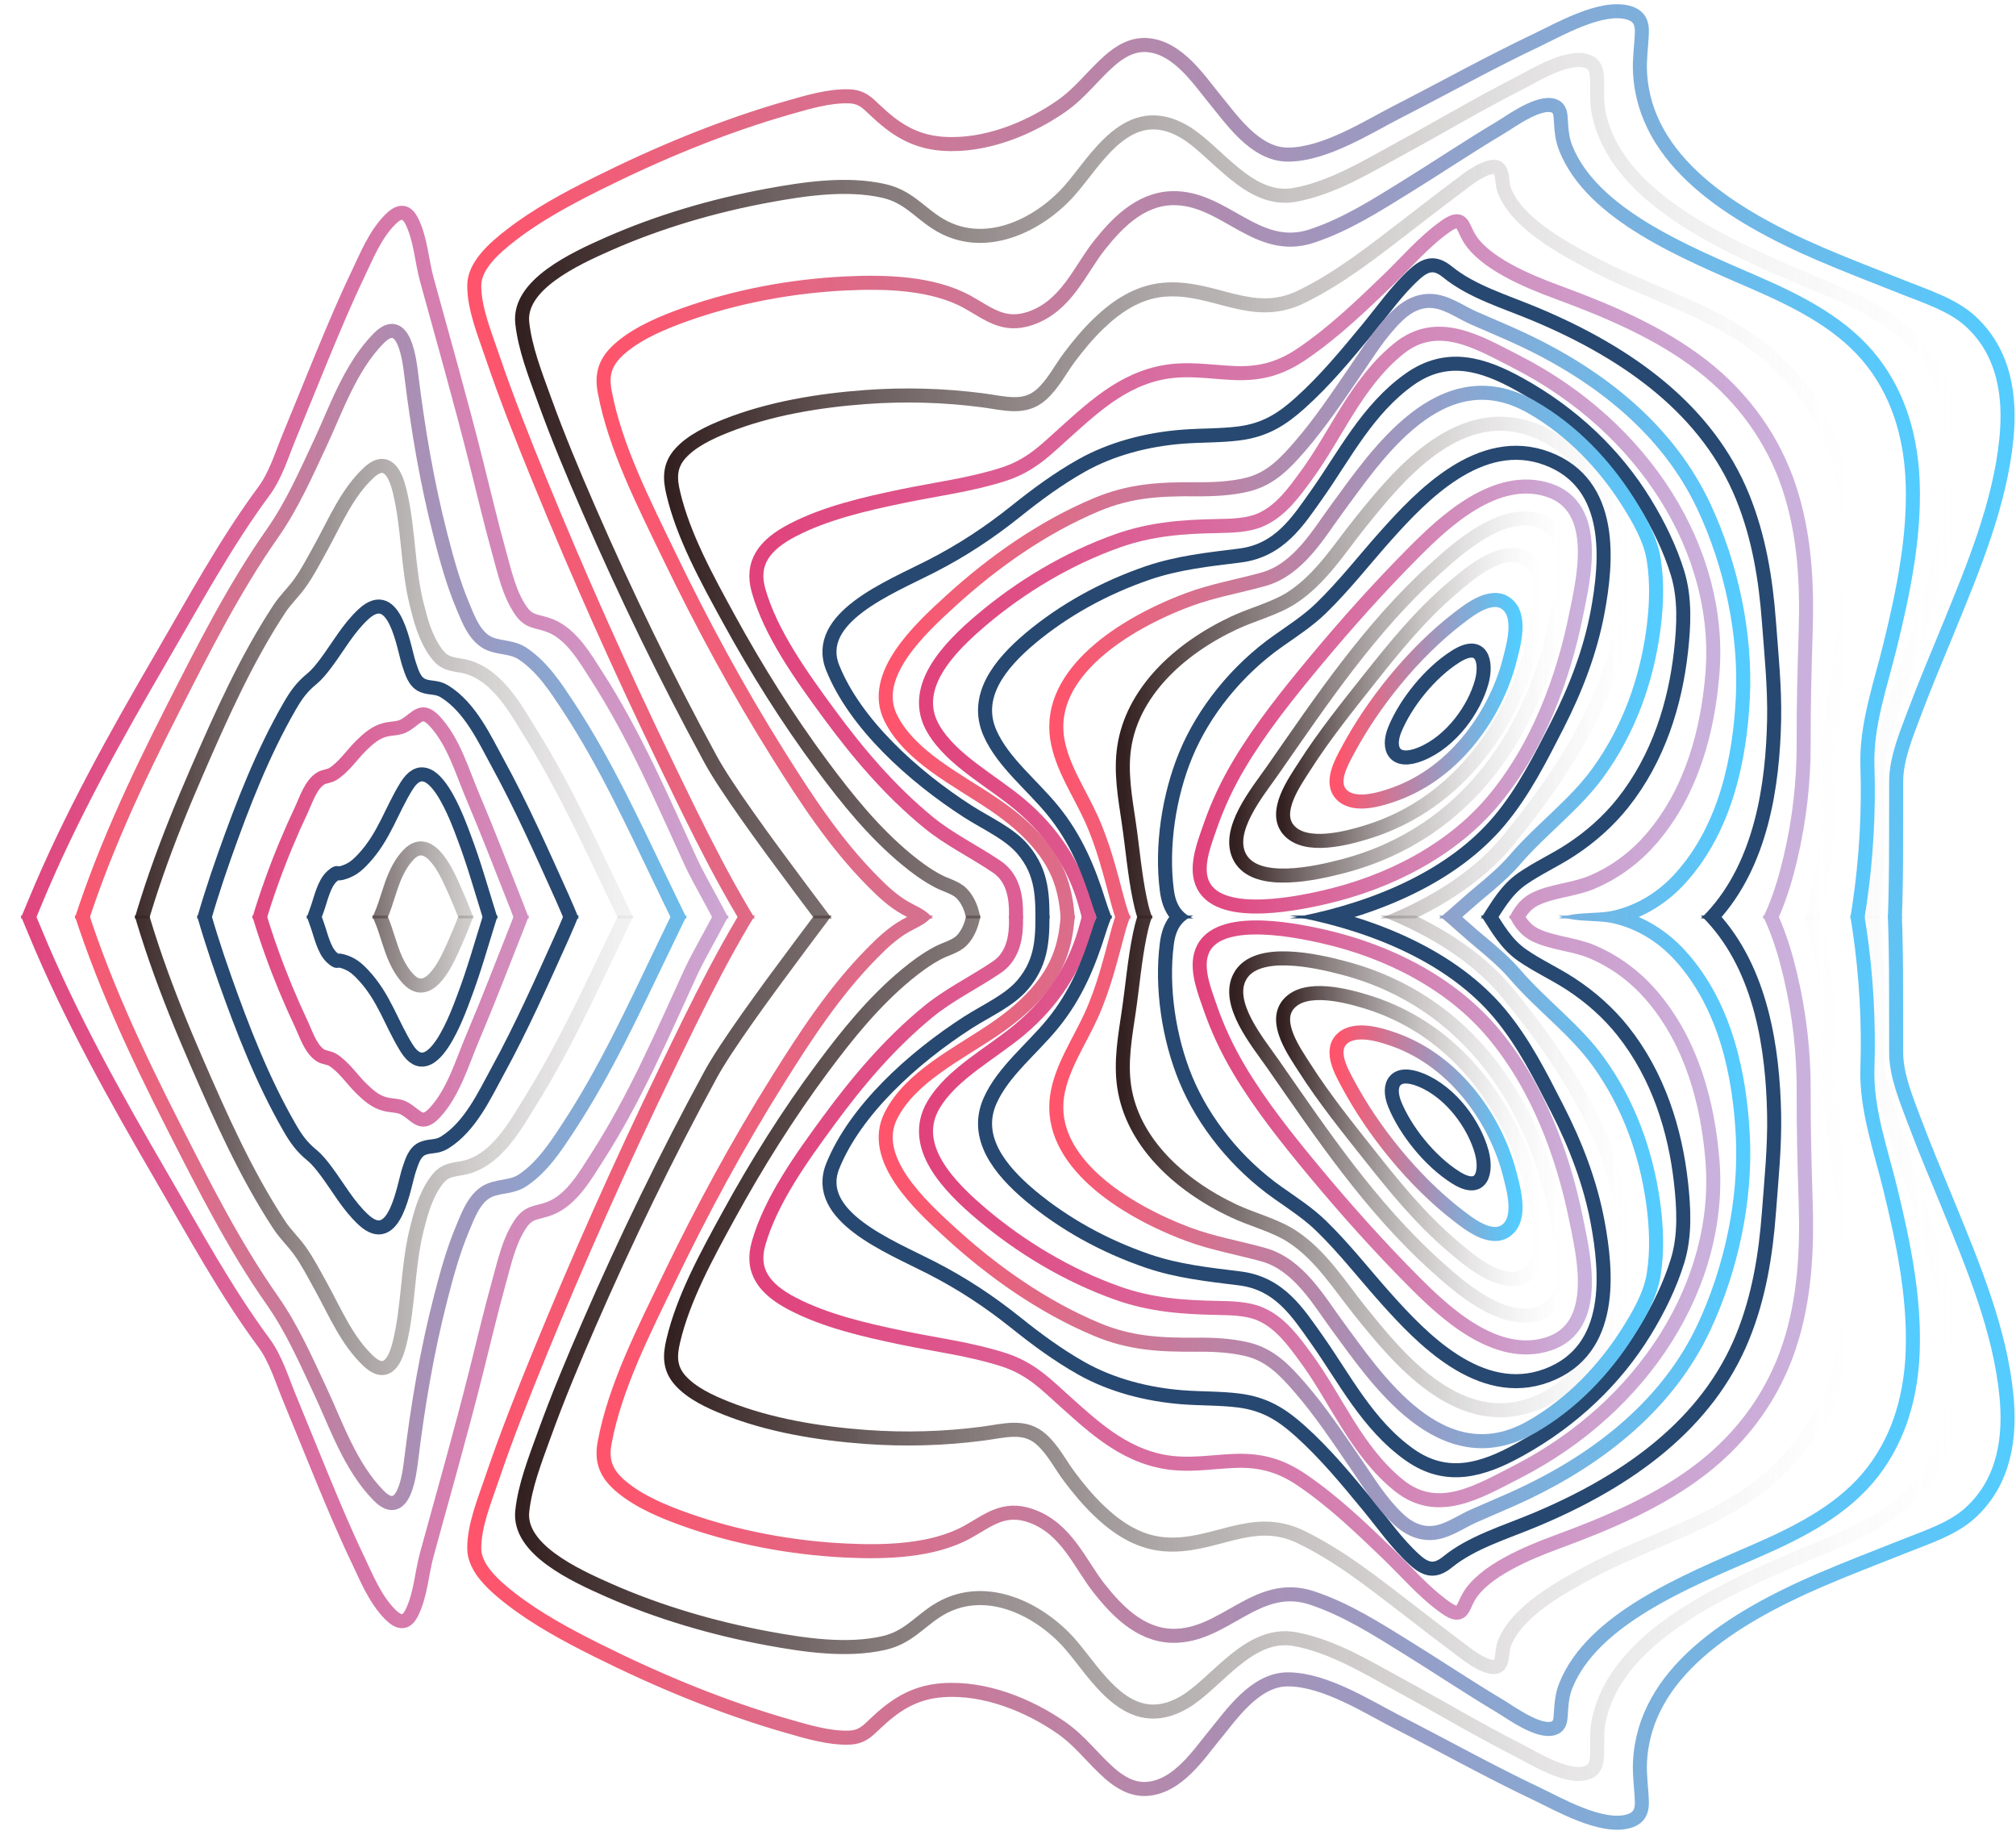 <svg width="718" height="652" viewBox="0 0 718 652" fill="none" xmlns="http://www.w3.org/2000/svg">
<g opacity="0.9">
<g clip-path="url(#clip0)">
<path fill-rule="evenodd" clip-rule="evenodd" d="M456.608 248.719C466.036 248.683 476.637 234.305 482.102 228.163C492.913 216.019 502.895 203.389 513.037 190.875C523.18 178.362 533.294 165.815 544.429 153.883C551.657 146.135 559.797 137.032 570.118 131.777C592.113 120.584 588.846 155.876 589.328 165.018C590.557 188.274 589.996 214.949 601.449 236.748C608.287 249.762 619.754 254.951 636.467 252.156C641.902 251.255 648.157 248.588 653.452 250.847C659.107 253.259 662.371 258.809 664.559 263.415C672.532 280.214 673.456 299.529 674.457 317.303C675.556 336.47 675.235 355.816 675.32 374.847C675.356 382.917 678.894 391.345 681.77 399.029C685.539 409.104 689.773 419.058 693.867 429.049C702.851 451.028 712.314 473.677 714.596 496.931C716.026 511.494 714.093 527.41 701.658 538.723C695.415 544.403 686.133 547.376 677.888 550.66C667.927 554.635 657.87 558.452 648.066 562.684C616.491 576.317 585.635 595.78 584.085 627.372C583.851 632.151 584.613 636.845 584.755 641.602C584.843 644.631 583.95 647.327 580.082 648.453C570.379 651.284 555.063 642.385 547.365 638.737C530.515 630.748 514.42 621.739 497.908 613.3C486.988 607.717 472.065 598.053 458.797 597.951C446.975 597.861 438.43 610.744 432.607 617.757C427.155 624.329 419.526 636.237 408.435 636.957C403.057 637.307 398.601 634.401 395.142 631.367C389.094 626.05 384.827 619.924 377.926 615.14C366.605 607.296 351.027 600.742 335.771 601.807C325.2 602.546 318.277 607.487 311.66 613.773C308.878 616.415 306.909 618.559 302.392 618.699C295.219 618.924 287.628 616.622 280.978 614.726C257.177 607.942 234.163 598.307 212.674 587.589C201.936 582.233 191.23 576.447 182.069 569.346C176.054 564.695 168.895 558.423 168.903 551.328C168.903 543.115 172.521 534.423 175.226 526.439C180.282 511.527 186.127 496.796 192.123 482.122C205.996 448.189 220.993 414.575 237.113 381.28C248.487 357.827 259.877 333.877 274.998 311.828C277.968 307.528 281.43 303.469 285.338 299.707C289.443 295.687 291.279 290.698 292.649 285.639C301.147 254.244 294.623 219.848 290.532 188.321C289.495 180.319 288.453 172.317 287.727 164.293C287.103 157.394 285.313 149.135 288.002 142.43C293.295 129.219 312.801 140.768 320.749 145.651C348.734 162.842 372.411 185.022 396.583 205.58C408.094 215.355 419.575 225.204 431.738 234.447C438.061 239.26 448.344 248.75 456.608 248.719Z" stroke="url(#paint0_linear)" stroke-width="5"/>
<path fill-rule="evenodd" clip-rule="evenodd" d="M458.197 254.643C468.173 249.374 475.546 240.129 482.485 232.455C492.474 221.412 501.908 210.021 511.615 198.802C520.793 188.194 530.076 177.563 540.5 167.738C546.856 161.748 554.457 154.232 563.858 151.394C584.235 145.239 581.144 178.351 581.677 186.526C582.996 206.848 583.298 229.888 594.027 248.689C600.727 260.429 611.837 265.252 627.262 262.748C632.599 261.882 637.155 260.323 642.464 262.297C648.609 264.58 652.44 269.831 655.144 274.645C663.616 289.725 665.416 307.55 666.914 323.897C668.461 340.784 669.552 358.379 668.42 374.723C667.969 381.259 670.528 388.782 672.49 395.251C675.513 405.203 679 415.054 682.243 424.957C688.838 445.083 695.192 465.732 695.914 486.67C696.437 501.786 693.606 517.546 682.666 530.122C671.572 542.867 654.375 548.522 638.026 555.589C609.762 567.796 575.397 584.282 569.426 612.522C568.519 616.804 569.011 620.919 568.788 625.197C568.676 627.396 568.318 629.9 565.672 631.016C558.802 633.912 546.24 625.976 540.978 623.306C526.435 615.927 512.604 607.631 498.341 599.898C487.017 593.757 474.433 585.972 461.009 583.597C444.718 580.714 433.127 599.549 421.656 606.173C401.766 617.656 390.433 595.9 380.949 585.174C370.061 572.858 350.198 562.691 333.352 573.732C326.911 577.956 323.072 583.153 314.665 585.039C301.518 587.989 286.495 585.758 273.499 583.365C253.963 579.759 234.638 574.052 216.982 566.295C204.341 560.737 184.519 551.517 186.006 538.015C186.998 528.925 190.623 519.685 193.827 510.834C198.622 497.582 204.088 484.497 209.766 471.482C222.836 441.437 237.246 411.723 253.097 382.593C263.917 362.718 308.13 307.275 309.708 303.104C314.407 290.665 313.58 276.523 312.852 263.699C311.884 246.64 309.378 229.667 307.056 212.708C305.957 204.635 304.613 196.521 304.071 188.405C303.687 182.629 303.357 175.043 307.454 169.983C315.449 160.107 333.74 171.11 341.478 175.66C365.203 189.6 385.747 207.233 406.753 223.767C417.067 231.88 427.364 240.118 438.505 247.483C443.003 250.454 452.036 257.9 458.197 254.643Z" stroke="url(#paint1_linear)" stroke-width="5"/>
<path fill-rule="evenodd" clip-rule="evenodd" d="M463.314 261.933C483.276 247.543 498.122 227.681 514.794 210.539C523.164 201.936 531.763 193.278 541.733 185.857C546.917 181.997 553.473 177.177 560.7 176.434C580.032 174.446 577.418 204.29 578.152 213.223C579.576 230.493 580.656 250.003 590.522 265.671C596.553 275.244 606.452 279.958 619.462 278.169C625.235 277.376 630.138 276.141 635.807 278.169C641.549 280.224 645.601 284.506 648.638 288.841C657.374 301.3 660.167 316.784 662.248 330.811C664.671 347.267 665.618 363.846 665.079 380.416C664.615 394.928 669.84 409.37 673.284 423.54C677.845 442.311 681.828 461.422 681.226 480.63C680.747 495.8 676.99 511.09 667.003 524.058C656.833 537.236 641.609 545.159 625.182 552.302C600.349 563.101 567.072 576.558 557.64 600.249C556.266 603.694 556.115 606.905 555.876 610.459C555.76 612.185 555.724 614.414 553.528 615.27C548.239 617.33 537.986 609.715 534.413 607.59C523.005 600.807 512.111 593.455 500.855 586.503C490.346 580.013 479.394 572.944 467.079 568.912C447.466 562.497 435.998 583.008 417.309 582.433C405.706 582.075 397.385 572.969 391.629 565.758C384.551 556.879 379.897 544.096 366.98 539.652C357.359 536.342 351.76 541.536 344.459 545.535C332.089 552.314 315.321 552.776 301.002 552.07C281.653 551.119 262.018 547.404 244.233 541.078C236.171 538.212 227.784 534.701 221.522 529.532C215.653 524.689 214.15 520.106 215.351 513.634C219.034 493.822 229.301 473.818 238.471 454.819C249.995 430.949 262.716 407.407 277.03 384.569C286.791 368.995 297.118 353.071 310.604 339.401C314.12 335.839 317.941 332.19 322.578 329.585C326.064 327.616 328.942 326.78 330.932 323.461C336.828 313.622 335.286 299.937 334.673 289.396C333.697 272.54 331.099 255.765 328.76 239.013C327.386 229.238 323.062 210.823 333.433 203.017C342.389 196.28 357.659 204.41 365.548 208.563C385.499 219.068 403.009 232.582 421.039 245.12C429.302 250.866 437.628 256.838 446.815 261.584C449.157 262.796 452.26 264.739 455.106 265.072C458.366 265.446 460.853 263.7 463.314 261.933Z" stroke="url(#paint2_linear)" stroke-width="5"/>
<path fill-rule="evenodd" clip-rule="evenodd" d="M458.666 263.17C476.317 249.873 490.817 233.853 507.334 219.578C514.739 213.177 522.508 206.713 531.542 201.836C536.4 199.213 542.516 196.427 548.554 197.151C565.885 199.226 564.32 223.772 565.335 233.689C566.826 248.424 568.328 265.352 577.673 278.381C583.794 286.916 592.834 290.116 604.492 288.523C616.998 286.812 626.076 290.637 633.053 299.341C641.793 310.254 645.355 324.029 647.886 336.699C650.921 351.965 652.266 367.424 651.905 382.888C651.553 397.927 654.629 412.498 656.629 427.438C659.278 447.246 660.585 467.69 655.154 487.275C650.425 504.327 640.005 519.729 623.889 531.275C607.07 543.335 585.879 549.305 567.272 559.098C555.665 565.206 540.312 573.723 535.801 585.136C534.296 588.942 536.326 595.879 528.923 592.839C524.69 591.101 520.976 587.849 517.515 585.28C511.922 581.129 506.484 576.84 500.968 572.618C489.21 563.621 477.202 553.986 463.28 547.243C445.751 538.747 432.26 551.377 414.486 549.837C404.921 549.01 397.287 543.561 391.29 537.796C387.405 534.066 384.041 529.984 380.902 525.817C377.623 521.465 375.125 516.315 370.886 512.52C364.853 507.111 357.711 509.459 349.913 510.473C336.207 512.258 322.284 512.65 308.461 511.641C291.518 510.406 274.09 507.509 258.693 501.409C252.699 499.035 246.344 496.029 242.325 491.564C238.306 487.099 238.581 482.481 239.791 477.365C243.368 462.191 251.689 447.048 259.576 432.653C269.45 414.636 280.484 396.974 293.036 380.107C301.702 368.464 311.063 356.782 322.813 347.042C326.232 344.209 329.894 341.513 333.982 339.334C336.785 337.837 340.402 337.035 342.51 334.867C349.087 328.083 347.123 314.464 346.741 306.508C345.979 290.63 342.356 275.002 341.475 259.145C340.994 250.491 339.783 236.936 348.776 230.581C357.23 224.604 370.545 230.017 378.69 233.59C394.706 240.61 408.976 250.042 423.864 258.496C429.99 261.971 436.4 265.78 443.396 268.032C449.63 270.033 454.141 266.578 458.666 263.17Z" stroke="url(#paint3_linear)" stroke-width="5"/>
<path fill-rule="evenodd" clip-rule="evenodd" d="M458.378 266.441C473.909 255.857 487.697 243.097 503.481 232.436C512.725 226.196 528.265 215.45 541.297 220.276C555.617 225.57 556.007 244.025 557.161 254.692C558.534 267.389 560.41 282.299 569.352 293.165C572.179 296.601 575.92 299.529 580.848 300.769C586.123 302.098 590.738 300.646 596.017 300.456C607.093 300.06 615.985 305.478 622.092 312.648C630.726 322.782 634.808 335.454 637.654 347.423C640.864 360.983 642.446 374.769 642.379 388.582C642.324 401.783 642.681 414.844 643.093 428.058C643.642 445.34 642.755 462.865 637.154 479.628C631.632 496.142 621.284 511.155 606.063 522.949C591.21 534.454 573.055 542.216 554.562 549.015C544.066 552.872 528.38 559.39 523.078 568.591C520.719 572.683 520.881 576.698 514.744 572.347C507.017 566.868 500.817 559.484 494.207 553.138C484.67 543.984 474.945 534.6 463.605 526.917C456.364 522.01 449.337 519.823 439.962 520.161C432.819 520.422 425.751 521.606 418.582 521.007C401.753 519.605 390.213 508.743 379.467 499.141C372.555 492.964 367.284 487.323 357.452 484.143C345.832 480.382 333.19 478.804 321.126 476.291C307.877 473.53 294.095 470.341 282.426 464.315C272.036 458.951 267.377 452.427 270.177 442.662C274.539 427.432 285.285 412.421 295.227 398.9C305.341 385.139 316.714 371.613 330.617 360.21C338.124 354.053 346.939 349.851 355.005 344.383C365.13 337.505 361.295 321.947 360.438 312.7C359.015 297.351 348.368 249.054 382.854 253.51C397.248 255.37 410.533 262.696 423.235 268.053C428.507 270.274 434.833 273.487 440.874 273.989C447.453 274.537 453.702 269.623 458.378 266.441Z" stroke="url(#paint4_linear)" stroke-width="5"/>
<path fill-rule="evenodd" clip-rule="evenodd" d="M457.059 272.029C471.134 263.941 484.431 254.261 499.632 247.321C509.477 242.819 522.632 238.398 533.048 244.205C544.803 250.761 547.544 265.215 549.041 275.835C550.583 286.778 551.881 299.841 560.794 308.785C563.633 311.63 567.462 313.976 572.046 314.413C576.444 314.833 580.841 313.645 585.318 314.039C595.372 314.921 603.656 319.916 609.664 326.357C627.438 345.408 631.391 373.763 631.855 396.749C632.086 408.254 630.874 420.095 630.005 431.674C628.879 446.7 626.46 461.749 620.63 476.079C608.24 506.548 580.761 526.97 546.568 541.233C535.805 545.721 524.16 549.157 515.51 556.191C511.044 559.818 507.837 559.025 503.763 555.318C497.398 549.521 492.533 542.451 487.22 536.017C479.665 526.866 471.997 517.52 462.946 509.427C456.707 503.849 450.696 499.889 441.341 498.687C434.67 497.829 427.873 498.03 421.161 497.514C408.411 496.533 395.757 493.172 385.181 487.222C376.799 482.495 369.18 476.867 361.916 471.05C352.458 463.489 342.85 457.094 331.625 451.351C316.767 443.738 289.359 433.041 296.612 415.108C304.616 395.33 324.952 376.793 344.655 364.103C351.271 359.842 359.384 356.344 364.263 350.597C371.555 341.993 371.299 333.263 371.269 323.03C371.227 307.709 367.168 274.37 395.18 274.01C406.278 273.868 416.772 277.803 427.447 279.687C439.403 281.812 447.467 277.553 457.059 272.029Z" stroke="#0F3460" stroke-width="5"/>
<path fill-rule="evenodd" clip-rule="evenodd" d="M455.804 278.053C474.148 270.053 504.291 252.113 524.69 265.758C535.47 272.965 539.521 285.713 541.935 296.408C543.888 305.014 544.621 315.392 552.899 321.895C558.986 326.674 567.843 324.553 575.462 326.384C584.907 328.657 592.636 333.873 598.445 340.283C614.68 358.196 619.662 383.102 620.722 404.65C621.821 427.03 616.682 451.688 606.797 472.748C594.468 499.005 571.123 518.677 541.559 532.435C536.102 534.973 530.501 537.279 524.978 539.716C521.273 541.354 517.689 543.782 513.791 545.072C507.293 547.221 501.981 544.69 497.746 540.631C491.649 534.793 487.309 527.621 482.734 520.966C476.472 511.864 470.322 502.56 462.975 494.093C458.031 488.404 452.706 482.448 444.128 480.412C438.278 479.023 432.082 478.734 426.023 478.784C413.032 478.892 402.527 478.333 390.629 473.365C371.095 465.189 353.531 452.616 338.917 439.334C327.448 428.91 309.631 412.416 317.299 397.229C324.165 383.602 340.601 375.631 353.888 366.653C360.348 362.288 366.248 357.385 370.843 351.624C376.635 344.36 379.066 337.522 380.013 328.916C381.609 314.431 382.024 292.59 403.227 288.112C411.052 286.459 419.157 287.403 427.083 286.536C437.564 285.403 446.551 282.089 455.804 278.053Z" stroke="url(#paint5_linear)" stroke-width="5"/>
<path fill-rule="evenodd" clip-rule="evenodd" d="M455.125 286.372C475.197 280.675 500.493 273.191 518.332 286.951C526.974 293.616 531.805 302.99 535.415 312.064C538.003 318.562 538.764 328.88 546.719 332.864C552.573 335.79 560.648 336.195 566.92 338.842C575.543 342.48 582.645 347.99 588.205 354.454C602.692 371.295 608.29 393.23 609.893 413.234C613.372 456.698 585.67 500.923 540.092 524.181C526.507 531.116 512.047 540.068 498.167 528.861C483.025 516.625 475.931 498.193 465.172 483.589C461.064 478.009 456.126 470.899 448.688 467.786C444.217 465.913 438.608 465.785 433.686 465.699C421.151 465.474 409.878 464.621 398.181 460.491C380.105 454.112 363.429 443.94 349.769 432.413C337.858 422.361 323.859 408.025 332.446 393.426C339.045 382.232 353.052 375.133 363.377 366.436C374.875 356.757 382.624 344.787 386.41 331.642C390.083 318.855 392.561 304.829 408.167 298.09C413.521 295.779 420.452 293.363 426.378 292.497C436.147 291.098 445.762 289.05 455.125 286.372Z" stroke="url(#paint6_linear)" stroke-width="5"/>
<path fill-rule="evenodd" clip-rule="evenodd" d="M454.983 295.648C475.252 293.012 496.386 292.719 512.361 304.965C519.813 310.68 525.108 317.904 529.905 325.209C533.434 330.584 536.412 336.134 542.198 340.148C547.556 343.867 553.777 346.695 559.275 350.285C566.561 355.022 572.868 360.689 577.955 367.069C590.68 383.063 596.631 402.519 598.696 421.132C599.699 430.143 600.222 439.917 597.486 448.867C594.847 457.51 590.674 466.057 585.808 474.004C575.475 490.899 560.342 505.541 541.209 516.155C528.085 523.433 515.324 527.369 502.011 517.944C487.004 507.318 478.724 490.657 468.984 476.925C462.304 467.507 455.756 456.951 441.56 455.192C430.264 453.791 419.543 452.653 408.866 449.029C393.117 443.635 378.851 435.703 366.913 425.705C356.038 416.562 346.81 404.995 352.619 391.916C357.229 381.554 367.557 373.514 374.94 364.461C383.187 354.371 387.734 343.286 391.391 331.613C394.689 321.123 399.758 311.245 410.521 304.465C412.72 303.077 415.114 301.619 417.575 300.549C420.714 299.184 423.826 299.29 427.345 299.022C436.631 298.324 445.81 296.839 454.983 295.648Z" stroke="#0F3460" stroke-width="5"/>
<path fill-rule="evenodd" clip-rule="evenodd" d="M456.64 305.875C475.892 306.101 494.087 309.894 509.09 320.285C515.508 324.728 520.795 330.033 526.676 334.921C531.418 338.856 535.823 342.576 539.73 347.102C548.982 357.837 560.954 366.562 569.192 377.971C580.206 393.2 586.293 410.646 588.728 427.956C589.917 436.408 590.333 445.14 588.989 453.691C587.835 461.036 583.785 468.07 579.641 474.595C571.524 487.384 559.987 499.801 545.391 508.105C513.212 526.413 489.816 490.318 476.115 471.792C469.812 463.272 462.513 450.253 450.029 446.763C441.111 444.268 432.041 442.749 423.398 439.536C400.186 430.905 372.886 413.386 376.521 390.039C378.073 380.049 384.382 370.944 388.616 361.618C392.978 352.015 395.409 342.103 398.077 332.122C400.569 322.794 404.115 315.359 413.623 309.334C418.163 306.454 423.599 306.708 429.169 306.452C438.319 306.033 447.521 305.774 456.64 305.875Z" stroke="url(#paint7_linear)" stroke-width="5"/>
<path fill-rule="evenodd" clip-rule="evenodd" d="M459.106 315.188C488.165 318.939 519.889 332.869 536.765 353.352C556.617 377.446 573.334 403.548 578.139 432.335C580.368 445.681 581.464 460.301 574.177 472.895C568.635 482.479 560.351 493.612 548.701 498.886C520.205 511.791 497.521 483.088 484.337 466.734C477.24 457.93 470.324 446.722 459.96 440.086C453.951 436.237 446.002 434.271 439.402 431.163C419.402 421.743 403.271 406.237 400.386 386.922C399.053 377.991 400.702 368.995 402.012 360.132C403.353 351.059 404.081 341.874 405.953 332.858C407.447 325.661 409.978 317.178 419.378 314.528C431.223 311.185 447.239 313.658 459.106 315.188Z" stroke="url(#paint8_linear)" stroke-width="5"/>
<path fill-rule="evenodd" clip-rule="evenodd" d="M463.774 324.321C491.094 329.791 517.744 341.374 534.054 360.848C542.702 371.174 548.672 383.162 554.571 394.671C561.256 407.717 566.445 421.347 569.019 435.269C572.225 452.603 575.116 480.676 551.013 489.732C527.088 498.721 505.914 476.007 493.847 462.575C486.117 453.963 479.022 444.747 470.572 436.519C465.99 432.058 460.697 428.621 455.323 424.845C440.435 414.41 428.649 399.534 422.357 384.371C416.258 369.676 413.558 351.496 415.573 335.983C416.439 329.29 419.363 324.506 427.673 322.481C439.225 319.676 452.488 322.059 463.774 324.321Z" stroke="#0F3460" stroke-width="5"/>
<path fill-rule="evenodd" clip-rule="evenodd" d="M471.132 333.395C495.187 338.829 517.158 350.551 531.595 367.648C547.779 386.813 556.772 411.491 561.346 434.173C563.775 446.229 570.361 472.356 551.512 478.502C532.663 484.647 514.088 466.882 503.862 456.657C491.471 444.247 479.507 430.867 468.388 417.503C458.722 405.892 448.838 393.502 441.373 380.926C437.139 373.833 433.681 366.444 431.041 358.847C429.102 353.222 426.211 346.068 427.654 340.17C431.299 325.294 459.631 330.796 471.132 333.395Z" stroke="url(#paint9_linear)" stroke-width="5"/>
<path fill-rule="evenodd" clip-rule="evenodd" d="M478.336 344.596C523.826 356.52 546.199 394.297 553.997 430.67C555.807 439.122 562.334 462.815 548.437 467.54C534.964 472.118 518.986 457.558 511.416 450.741C487.958 429.619 470.565 403.523 453.334 378.794C447.956 371.075 436.284 357.154 441.668 347.58C447.524 337.184 468.903 342.126 478.336 344.596Z" stroke="url(#paint10_linear)" stroke-width="5"/>
<path fill-rule="evenodd" clip-rule="evenodd" d="M487.091 356.81C520.591 367.179 539.805 397.338 546.139 425.067C547.689 431.859 552.514 449.107 543.166 454.251C534.518 459.012 521.987 447.652 517.008 443.401C505.92 433.94 496.786 422.726 488.006 411.648C479.883 401.406 471.557 391.052 464.687 380.275C461.071 374.598 453.355 363.951 458.938 357.5C464.945 350.555 479.652 354.507 487.091 356.81Z" stroke="url(#paint11_linear)" stroke-width="5"/>
<path fill-rule="evenodd" clip-rule="evenodd" d="M496.879 370.268C518.756 378.171 532.962 399.338 537.683 418.01C538.95 423.034 542.238 433.893 536.396 438.131C531.015 442.033 523.127 435.745 519.484 432.954C503.337 420.584 488.914 402.47 480.055 385.873C477.828 381.701 473.457 374.199 477.952 369.907C482.568 365.504 491.856 368.453 496.879 370.268Z" stroke="url(#paint12_linear)" stroke-width="5"/>
<path fill-rule="evenodd" clip-rule="evenodd" d="M506.068 384.546C516.932 388.999 525.128 400.638 527.737 410.28C529.571 417.065 527.986 425.222 518.53 419.308C509.146 413.433 500.576 402.533 496.776 393.295C493.878 386.246 496.737 380.721 506.068 384.546Z" stroke="#0F3460" stroke-width="5"/>
<path fill-rule="evenodd" clip-rule="evenodd" d="M93.962 478.071C80.38 459.728 69.169 438.992 57.774 419.438C41.123 390.862 24.92 361.865 12.516 331.839C5.868 315.741 -3.717 294.881 1.492 277.607C3.396 271.292 9.154 265.532 12.896 259.87C18.055 252.062 22.958 244.139 27.873 236.229C37.725 220.363 47.477 204.447 57.961 188.853C63.01 181.345 69.37 174.059 73.677 166.242C76.196 161.673 75.018 156.207 74.859 151.325C74.488 140.018 73.784 128.718 73.185 117.418C72.455 103.596 71.677 89.743 71.966 75.905C72.097 69.664 70.746 54.378 77.306 50.943C80.839 49.094 87.21 53.451 90.158 55.47C95.575 59.179 100.457 63.441 105.289 67.647C116.465 77.373 127.107 87.703 139.591 96.349C146.008 100.791 153.849 106.611 162.609 103.711C171.458 100.784 179.12 95.714 187.939 92.62C198.087 89.058 208.647 87.581 219.408 85.899C227.361 84.654 234.407 81.754 241.74 79.028C249.844 76.015 258.017 72.895 266.563 70.803C272.209 69.421 282.365 67.189 285.939 72.026C291.022 78.897 286.906 91.783 285.409 99.615C283.343 110.441 280.711 121.187 278.445 131.983C276.797 139.82 274.989 147.685 274.797 155.653C274.486 168.498 275.56 181.385 276.56 194.196C278.412 217.918 280.923 241.47 280.923 265.271C280.923 286.124 251.481 334.313 246.297 345.593C235.948 368.108 226.138 391.222 212.369 412.528C208.641 418.292 203.674 427.163 196.002 430.195C191.274 432.066 188.54 431.206 185.494 435.619C181.337 441.64 179.705 449.353 177.845 456.018C174.851 466.75 172.315 477.567 169.604 488.349C164.134 510.157 157.947 531.816 151.994 553.534C150.195 560.1 149.796 568.043 146.626 574.302C144.59 578.337 142.027 577.918 138.934 574.795C133.506 569.317 130.492 561.64 127.396 555.169C122.86 545.688 118.814 536.051 114.825 526.411C110.836 516.77 106.97 507.079 102.973 497.434C100.341 491.062 98.201 483.797 93.962 478.071Z" stroke="url(#paint13_linear)" stroke-width="5"/>
<path fill-rule="evenodd" clip-rule="evenodd" d="M96.95 462.977C83.34 443.574 72.498 422.036 61.92 401.273C48.374 374.699 35.677 347.525 27.209 319.526C22.241 303.086 16.755 283.69 22.453 266.893C24.486 260.9 29.055 256.423 33.088 251.286C37.691 245.431 41.908 239.351 46.06 233.271C54.605 220.754 62.858 208.106 70.82 195.325C75.054 188.555 80.724 181.104 82.193 173.456C83.362 167.376 81.67 160.469 81.178 154.361C80.292 143.363 79.379 132.366 78.603 121.363C77.709 108.667 76.883 95.934 77.026 83.21C77.106 76.119 75.788 63.945 81.382 58.929C86.262 54.554 103.913 70.484 107.267 73.286C117.738 82.035 127.708 91.236 138.905 99.379C145.507 104.192 153.538 110.052 162.289 112.081C169.747 113.808 178.246 110.475 185.14 108.507C193.776 106.045 202.728 104.059 211.182 101.199C218.715 98.652 225.425 94.598 232.272 91.038C239.805 87.122 247.461 83.156 255.679 80.249C260.735 78.468 269.203 75.52 274.023 79.06C279.581 83.149 275.949 95.756 275.157 100.938C273.528 111.45 271.107 121.881 268.939 132.321C265.341 149.662 262.193 166.193 262.947 183.851C263.932 206.846 266.249 229.818 267.531 252.809C268.009 261.299 268.972 269.924 268.452 278.42C268.152 283.292 266.337 287.001 262.24 289.834C256.65 293.702 253.555 302.613 250.347 308.811C245.348 318.474 240.699 328.259 235.989 338.017C225.645 359.438 215.675 381.27 202.296 401.586C198.065 408.013 193.347 415.372 186.356 420.126C182.458 422.779 178.702 422.11 174.559 423.729C169.109 425.873 166.65 432.922 164.867 437.135C161.423 445.267 159.114 453.732 156.952 462.132C152.061 481.139 148.844 500.191 146.476 519.506C145.925 524.032 144.019 541.857 134.83 532.495C124.676 522.152 119.699 507.217 113.977 495.04C108.832 484.071 104.045 473.093 96.95 462.977Z" stroke="url(#paint14_linear)" stroke-width="5"/>
<path fill-rule="evenodd" clip-rule="evenodd" d="M99.467 436.162C87.494 417.924 78.561 397.72 70.016 378.077C59.647 354.242 50.404 329.809 45.226 304.809C41.976 289.105 39.48 271.792 44.88 256.193C48.566 245.541 58.531 237.301 65.387 227.946C72.243 218.59 78.679 208.855 84.044 198.83C87.373 192.608 90.727 185.915 90.287 178.991C89.221 162.158 86.681 145.344 85.447 128.493C84.623 117.345 83.945 106.174 84.148 94.992C84.269 88.25 83.775 78.986 88.103 73.017C92.891 66.418 133.769 101.553 138.37 104.873C149.907 113.199 165.217 123.281 181.624 121.671C197.308 120.131 209.018 113.458 221.307 105.911C228.298 101.627 246.973 87.891 256.065 92.982C261.262 95.89 259.463 105.475 259.109 110.029C258.411 119.004 256.911 127.929 255.609 136.857C253.722 149.874 250.808 163.249 249.954 176.322C249.36 185.425 250.154 194.583 250.171 203.702C250.193 216.777 250.072 229.853 249.929 242.928C249.808 253.907 249.929 264.979 248.643 275.919C247.852 282.721 246.075 287.883 241.054 292.762C236.687 297.007 234.129 303.412 231.352 308.822C226.768 317.759 222.518 326.812 218.2 335.837C209.158 354.731 200.305 373.841 189.005 391.926C183.849 400.182 176.63 414.062 164.13 415.999C159.622 416.698 157.675 417.212 155.112 420.819C151.475 425.938 149.835 432.07 148.41 437.815C145.086 451.206 145.583 464.985 142.298 478.353C140.944 483.798 138.021 490.906 131.33 484.69C123.504 477.438 119.203 466.881 114.368 458.192C111.957 453.855 109.699 449.386 106.754 445.268C104.485 442.105 101.576 439.397 99.467 436.162Z" stroke="url(#paint15_linear)" stroke-width="5"/>
<path fill-rule="evenodd" clip-rule="evenodd" d="M103.205 401.619C93.48 384.769 86.41 366.47 80.036 348.499C72.965 328.538 67.109 308.096 64.617 287.384C62.891 273.082 62.381 257.844 67.665 243.963C71.007 235.185 78.037 229.234 83.932 221.68C92.842 210.279 99.901 197.945 98.183 184.248C96.261 168.893 94.82 153.488 93.858 138.032C93.277 128.709 92.842 119.35 93.246 110.016C93.5 104.114 93.927 96.511 97.189 91.376C101.559 84.507 134.808 110.31 139.654 113.527C151.673 121.504 164.283 127.352 179.173 130.768C191.324 133.555 200.875 127.863 209.964 121.99C215.609 118.339 229.805 106.543 237.135 110.236C241.177 112.262 240.967 118.938 241.174 122.524C241.565 129.357 241.157 136.22 240.978 143.053C240.703 153.144 242.595 163.885 241.072 173.89C237.702 196.063 234.783 218.18 232.473 240.49C231.201 252.789 230.045 265.161 227.591 277.35C226.71 281.725 225.777 286.245 223.784 290.391C222.503 293.058 220.323 294.512 218.533 296.763C210.014 307.495 205.631 321.504 200.171 333.592C192.913 349.66 185.768 365.815 177.194 381.456C172.684 389.682 167.502 401.173 158.297 406.834C155.516 408.544 153.292 407.815 150.618 408.891C147.534 410.129 146.615 413.89 145.756 416.319C143.804 421.831 140.852 444.905 129.401 434.272C123.946 429.198 120.447 422.734 116.16 417.014C114.607 414.944 113.046 412.925 110.95 411.198C107.437 408.31 105.433 405.465 103.205 401.619Z" stroke="#0F3460" stroke-width="5"/>
<path fill-rule="evenodd" clip-rule="evenodd" d="M107.416 364.813C91.682 331.549 80.963 292.565 83.04 256.3C83.733 244.24 86.046 231.264 93.962 220.81C98.638 214.646 103.917 209.72 105.606 202.315C106.824 196.969 105.441 191.214 104.94 185.836C104.214 178.048 103.565 170.256 103.039 162.456C102.398 152.787 101.903 143.086 102.167 133.399C102.357 126.477 102.143 116.918 106.681 110.905C112.094 103.726 137.488 122 142.013 124.571C152.98 130.803 163.606 135.172 176.822 136.751C180.673 137.215 184.62 138.781 188.501 138.578C192.465 138.366 195.994 136.365 199.111 134.518C203.195 132.102 212.883 123.721 217.864 126.121C220.615 127.447 220.962 132.425 221.545 135.005C222.645 139.845 223.236 144.755 224.111 149.625C225.602 157.887 230.457 166.09 230.319 174.381C229.956 196.676 221.517 219.294 216.882 241.143C214.118 254.132 211.609 267.209 207.866 280.041C206.68 284.101 205.454 288.282 203.443 292.141C202.04 294.834 199.54 296.564 197.969 299.059C191.937 308.624 188.276 319.624 184.216 329.896C178.935 343.23 173.813 356.61 168.191 369.851C164.667 378.152 161.567 388.824 155.032 395.977C150.259 401.2 148.832 397.63 144.387 394.874C142.12 393.466 139.887 393.791 137.32 393.18C133.657 392.307 131.019 389.839 128.648 387.525C125.372 384.334 122.673 380.082 118.657 377.473C117.244 376.552 115.489 376.595 114.256 375.851C110.667 373.686 108.895 367.941 107.416 364.813Z" stroke="url(#paint16_linear)" stroke-width="5"/>
<path fill-rule="evenodd" clip-rule="evenodd" d="M113.021 329.446C103.129 302.449 97.497 272.41 100.111 243.873C101.022 233.944 103.137 223.954 107.785 214.705C109.893 210.498 112.242 207.339 112.369 202.728C112.661 192.029 111.64 181.296 111.395 170.599C111.219 162.945 111.156 155.251 111.907 147.614C112.407 142.508 113.007 135.603 116.829 131.42C122.396 125.341 141.318 136.314 146.546 138.548C155.216 142.249 164.855 145.921 174.887 144.453C177.955 144.003 180.665 143.206 183.794 143.102C186.482 143.003 188.964 143.28 191.534 142.499C194.72 141.533 199.665 137.237 202.598 138.714C204.601 139.721 204.695 142.706 205.336 144.692C206.376 147.913 207.74 151.058 209.414 154.094C211.186 157.291 213.924 160.013 215.387 163.325C217.759 168.702 217.982 174.72 217.971 180.371C217.927 202.919 212.498 225.753 206.822 247.73C203.867 259.174 200.716 270.681 196.234 281.803C194.872 285.181 193.504 289.008 190.989 291.978C189.424 293.831 187.462 295.087 186.284 297.192C176.23 315.174 172.496 335.964 165.235 355.054C163.344 360.023 153.794 387.561 144.81 373.163C139.351 364.416 136.869 355.174 129.401 347.192C127.131 344.761 125.252 343.14 121.788 342.19C119.482 341.564 120.651 343.07 118.241 340.967C115.343 338.416 114.174 332.592 113.021 329.446Z" stroke="#0F3460" stroke-width="5"/>
<path fill-rule="evenodd" clip-rule="evenodd" d="M118.87 301.376C110.796 269.768 110.412 236.296 117.57 204.189C119.372 196.095 118.942 187.672 119.4 179.479C119.839 171.518 118.925 157.365 126.396 151.583C131.811 147.39 143.32 151.939 149.378 153.513C157.095 155.518 165.068 157.27 172.563 153.978C176.953 152.05 181.131 149.408 185.479 147.34C187.556 146.352 190.739 144.315 192.706 145.164C195.951 146.568 197.318 153.138 198.848 156.326C203.74 166.515 204.988 177.304 204.953 188.198C204.89 208.318 201.532 228.543 196.977 248.279C194.881 257.36 192.645 266.567 189.002 275.324C186.942 280.28 182.966 283.935 180.61 288.667C173.016 303.904 168.958 320.275 162.014 335.774C160.003 340.26 153.309 357.016 145.416 348.575C137.776 340.402 138.684 328.481 131.496 319.983C130.673 319.022 129.688 317.832 128.357 317.274C127.562 316.945 126.047 317.525 125.595 317.274C120.676 314.664 119.894 305.388 118.87 301.376Z" stroke="url(#paint17_linear)" stroke-width="5"/>
</g>
<g clip-path="url(#clip1)">
<path fill-rule="evenodd" clip-rule="evenodd" d="M456.608 404.281C466.036 404.317 476.637 418.695 482.102 424.837C492.913 436.981 502.895 449.611 513.037 462.125C523.18 474.638 533.294 487.185 544.429 499.117C551.657 506.865 559.797 515.968 570.118 521.223C592.113 532.416 588.846 497.124 589.328 487.982C590.557 464.726 589.996 438.051 601.449 416.252C608.287 403.238 619.754 398.049 636.467 400.844C641.902 401.745 648.157 404.412 653.452 402.153C659.107 399.741 662.371 394.191 664.559 389.585C672.532 372.786 673.456 353.471 674.457 335.697C675.556 316.53 675.235 297.184 675.32 278.153C675.356 270.083 678.894 261.655 681.77 253.971C685.539 243.896 689.773 233.942 693.867 223.951C702.851 201.972 712.314 179.323 714.596 156.069C716.026 141.506 714.093 125.59 701.658 114.277C695.415 108.597 686.133 105.624 677.888 102.34C667.927 98.365 657.87 94.548 648.066 90.316C616.491 76.683 585.635 57.22 584.085 25.628C583.851 20.849 584.613 16.155 584.755 11.398C584.843 8.369 583.95 5.673 580.082 4.547C570.379 1.716 555.063 10.615 547.365 14.263C530.515 22.252 514.42 31.261 497.908 39.7C486.988 45.283 472.065 54.947 458.797 55.048C446.975 55.139 438.43 42.256 432.607 35.243C427.155 28.671 419.526 16.763 408.435 16.043C403.057 15.693 398.601 18.599 395.142 21.633C389.094 26.95 384.827 33.076 377.926 37.86C366.605 45.704 351.027 52.258 335.771 51.193C325.2 50.454 318.277 45.513 311.66 39.227C308.878 36.585 306.909 34.441 302.392 34.301C295.219 34.076 287.628 36.378 280.978 38.274C257.177 45.058 234.163 54.693 212.674 65.411C201.936 70.767 191.23 76.553 182.069 83.654C176.054 88.305 168.895 94.577 168.903 101.672C168.903 109.885 172.521 118.577 175.226 126.561C180.282 141.473 186.127 156.204 192.123 170.878C205.996 204.811 220.993 238.425 237.113 271.72C248.487 295.173 259.877 319.123 274.998 341.172C277.968 345.472 281.43 349.531 285.338 353.293C289.443 357.313 291.279 362.302 292.649 367.361C301.147 398.756 294.623 433.152 290.532 464.679C289.495 472.681 288.453 480.683 287.727 488.707C287.103 495.606 285.313 503.865 288.002 510.57C293.295 523.781 312.801 512.232 320.749 507.349C348.734 490.158 372.411 467.978 396.583 447.42C408.094 437.645 419.575 427.796 431.738 418.553C438.061 413.74 448.344 404.25 456.608 404.281Z" stroke="url(#paint18_linear)" stroke-width="5"/>
<path fill-rule="evenodd" clip-rule="evenodd" d="M458.197 398.357C468.173 403.626 475.546 412.871 482.485 420.545C492.474 431.588 501.908 442.979 511.615 454.198C520.793 464.806 530.076 475.437 540.5 485.262C546.856 491.252 554.457 498.768 563.858 501.606C584.235 507.761 581.144 474.649 581.677 466.474C582.996 446.152 583.298 423.112 594.027 404.311C600.727 392.571 611.837 387.748 627.262 390.252C632.599 391.118 637.155 392.677 642.464 390.703C648.609 388.42 652.44 383.169 655.144 378.355C663.616 363.275 665.416 345.45 666.914 329.103C668.461 312.216 669.552 294.621 668.42 278.277C667.969 271.741 670.528 264.218 672.49 257.749C675.513 247.797 679 237.946 682.243 228.043C688.838 207.917 695.192 187.268 695.914 166.33C696.437 151.214 693.606 135.454 682.666 122.878C671.572 110.133 654.375 104.478 638.026 97.41C609.762 85.204 575.397 68.718 569.426 40.478C568.519 36.196 569.011 32.081 568.788 27.803C568.676 25.604 568.318 23.1 565.672 21.984C558.802 19.088 546.24 27.023 540.978 29.694C526.435 37.073 512.604 45.369 498.341 53.102C487.017 59.243 474.433 67.028 461.009 69.403C444.718 72.286 433.127 53.451 421.656 46.827C401.766 35.344 390.433 57.1 380.949 67.826C370.061 80.142 350.198 90.309 333.352 79.268C326.911 75.044 323.072 69.847 314.665 67.961C301.518 65.01 286.495 67.242 273.499 69.635C253.963 73.241 234.638 78.948 216.982 86.705C204.341 92.263 184.519 101.483 186.006 114.985C186.998 124.075 190.623 133.315 193.827 142.166C198.622 155.418 204.088 168.503 209.766 181.518C222.836 211.563 237.246 241.277 253.097 270.407C263.917 290.282 308.13 345.725 309.708 349.896C314.407 362.335 313.58 376.477 312.852 389.301C311.884 406.36 309.378 423.333 307.056 440.292C305.957 448.365 304.613 456.479 304.071 464.595C303.687 470.371 303.357 477.957 307.454 483.017C315.449 492.893 333.74 481.89 341.478 477.34C365.203 463.4 385.747 445.767 406.753 429.233C417.067 421.12 427.364 412.882 438.505 405.517C443.003 402.546 452.036 395.1 458.197 398.357Z" stroke="url(#paint19_linear)" stroke-width="5"/>
<path fill-rule="evenodd" clip-rule="evenodd" d="M463.314 391.067C483.276 405.457 498.122 425.319 514.794 442.461C523.164 451.064 531.763 459.722 541.733 467.143C546.917 471.003 553.473 475.823 560.7 476.566C580.032 478.554 577.418 448.71 578.152 439.777C579.576 422.507 580.656 402.997 590.522 387.329C596.553 377.756 606.452 373.042 619.462 374.831C625.235 375.624 630.138 376.859 635.807 374.831C641.549 372.776 645.601 368.494 648.638 364.159C657.374 351.7 660.167 336.216 662.248 322.189C664.671 305.733 665.618 289.154 665.079 272.584C664.615 258.072 669.84 243.63 673.284 229.46C677.845 210.689 681.828 191.578 681.226 172.37C680.747 157.2 676.99 141.91 667.003 128.942C656.833 115.764 641.609 107.841 625.182 100.697C600.349 89.899 567.072 76.442 557.64 52.751C556.266 49.306 556.115 46.095 555.876 42.541C555.76 40.815 555.724 38.586 553.528 37.73C548.239 35.67 537.986 43.285 534.413 45.41C523.005 52.193 512.111 59.545 500.855 66.497C490.346 72.987 479.394 80.056 467.079 84.088C447.466 90.503 435.998 69.992 417.309 70.567C405.706 70.925 397.385 80.031 391.629 87.242C384.551 96.121 379.897 108.904 366.98 113.348C357.359 116.658 351.76 111.464 344.459 107.465C332.089 100.686 315.321 100.224 301.002 100.93C281.653 101.881 262.018 105.596 244.233 111.922C236.171 114.788 227.784 118.299 221.522 123.468C215.653 128.311 214.15 132.894 215.351 139.366C219.034 159.178 229.301 179.182 238.471 198.181C249.995 222.051 262.716 245.593 277.03 268.431C286.791 284.005 297.118 299.929 310.604 313.599C314.12 317.161 317.941 320.81 322.578 323.415C326.064 325.384 328.942 326.22 330.932 329.539C336.828 339.378 335.286 353.063 334.673 363.604C333.697 380.46 331.099 397.235 328.76 413.987C327.386 423.762 323.062 442.177 333.433 449.983C342.389 456.72 357.659 448.59 365.548 444.437C385.499 433.932 403.009 420.418 421.039 407.88C429.302 402.134 437.628 396.162 446.815 391.416C449.157 390.204 452.26 388.261 455.106 387.928C458.366 387.554 460.853 389.3 463.314 391.067Z" stroke="url(#paint20_linear)" stroke-width="5"/>
<path fill-rule="evenodd" clip-rule="evenodd" d="M458.666 389.83C476.317 403.127 490.817 419.147 507.334 433.422C514.739 439.823 522.508 446.287 531.542 451.164C536.4 453.787 542.516 456.573 548.554 455.849C565.885 453.774 564.32 429.228 565.335 419.311C566.826 404.576 568.328 387.648 577.673 374.619C583.794 366.084 592.834 362.884 604.492 364.477C616.998 366.188 626.076 362.363 633.053 353.659C641.793 342.746 645.355 328.971 647.886 316.301C650.921 301.035 652.266 285.576 651.905 270.112C651.553 255.073 654.629 240.502 656.629 225.562C659.278 205.754 660.585 185.31 655.154 165.725C650.425 148.673 640.005 133.271 623.889 121.725C607.07 109.665 585.879 103.695 567.272 93.902C555.665 87.794 540.312 79.277 535.801 67.864C534.296 64.058 536.326 57.12 528.923 60.161C524.69 61.898 520.976 65.151 517.515 67.72C511.922 71.871 506.484 76.16 500.968 80.382C489.21 89.379 477.202 99.013 463.28 105.757C445.751 114.253 432.26 101.623 414.486 103.163C404.921 103.99 397.287 109.439 391.29 115.204C387.405 118.934 384.041 123.016 380.902 127.183C377.623 131.535 375.125 136.685 370.886 140.48C364.853 145.889 357.711 143.541 349.913 142.527C336.207 140.742 322.284 140.35 308.461 141.359C291.518 142.594 274.09 145.491 258.693 151.591C252.699 153.965 246.344 156.971 242.325 161.436C238.306 165.901 238.581 170.519 239.791 175.635C243.368 190.809 251.689 205.952 259.576 220.347C269.45 238.364 280.484 256.026 293.036 272.893C301.702 284.536 311.063 296.218 322.813 305.958C326.232 308.791 329.894 311.487 333.982 313.666C336.785 315.163 340.402 315.965 342.51 318.133C349.087 324.917 347.123 338.536 346.741 346.492C345.979 362.37 342.356 377.998 341.475 393.855C340.994 402.509 339.783 416.064 348.776 422.419C357.23 428.396 370.545 422.983 378.69 419.41C394.706 412.39 408.976 402.958 423.864 394.504C429.99 391.029 436.4 387.22 443.396 384.968C449.63 382.967 454.141 386.422 458.666 389.83Z" stroke="url(#paint21_linear)" stroke-width="5"/>
<path fill-rule="evenodd" clip-rule="evenodd" d="M458.378 386.559C473.909 397.143 487.697 409.903 503.481 420.564C512.725 426.804 528.265 437.55 541.297 432.724C555.617 427.43 556.007 408.975 557.161 398.308C558.534 385.611 560.41 370.701 569.352 359.835C572.179 356.399 575.92 353.471 580.848 352.231C586.123 350.902 590.738 352.354 596.017 352.544C607.093 352.94 615.985 347.522 622.092 340.352C630.726 330.218 634.808 317.546 637.654 305.577C640.864 292.017 642.446 278.231 642.379 264.418C642.324 251.217 642.681 238.156 643.093 224.942C643.642 207.66 642.755 190.135 637.154 173.372C631.632 156.858 621.284 141.845 606.063 130.051C591.21 118.546 573.055 110.784 554.562 103.985C544.066 100.127 528.38 93.61 523.078 84.409C520.719 80.317 520.881 76.302 514.744 80.653C507.017 86.132 500.817 93.516 494.207 99.862C484.67 109.016 474.945 118.4 463.605 126.083C456.364 130.99 449.337 133.177 439.962 132.839C432.819 132.578 425.751 131.394 418.582 131.993C401.753 133.395 390.213 144.257 379.467 153.859C372.555 160.036 367.284 165.677 357.452 168.857C345.832 172.618 333.19 174.196 321.126 176.709C307.877 179.47 294.095 182.659 282.426 188.685C272.036 194.049 267.377 200.573 270.177 210.338C274.539 225.568 285.285 240.579 295.227 254.1C305.341 267.861 316.714 281.387 330.617 292.79C338.124 298.947 346.939 303.149 355.005 308.617C365.13 315.495 361.295 331.053 360.438 340.3C359.015 355.649 348.368 403.946 382.854 399.49C397.248 397.63 410.533 390.304 423.235 384.947C428.507 382.726 434.833 379.513 440.874 379.011C447.453 378.463 453.702 383.377 458.378 386.559Z" stroke="url(#paint22_linear)" stroke-width="5"/>
<path fill-rule="evenodd" clip-rule="evenodd" d="M457.059 380.971C471.134 389.059 484.431 398.739 499.632 405.679C509.477 410.181 522.632 414.602 533.048 408.795C544.803 402.239 547.544 387.785 549.041 377.165C550.583 366.222 551.881 353.159 560.794 344.215C563.633 341.37 567.462 339.024 572.046 338.587C576.444 338.167 580.841 339.355 585.318 338.961C595.372 338.079 603.656 333.084 609.664 326.643C627.438 307.592 631.391 279.237 631.855 256.251C632.086 244.746 630.874 232.905 630.005 221.326C628.879 206.3 626.46 191.251 620.63 176.921C608.24 146.452 580.761 126.03 546.568 111.767C535.805 107.279 524.16 103.843 515.51 96.809C511.044 93.182 507.837 93.975 503.763 97.682C497.398 103.479 492.533 110.549 487.22 116.983C479.665 126.134 471.997 135.48 462.946 143.573C456.707 149.151 450.696 153.111 441.341 154.313C434.67 155.171 427.873 154.97 421.161 155.486C408.411 156.467 395.757 159.828 385.181 165.778C376.799 170.505 369.18 176.133 361.916 181.95C352.458 189.511 342.85 195.906 331.625 201.649C316.767 209.262 289.359 219.959 296.612 237.892C304.616 257.67 324.952 276.207 344.655 288.897C351.271 293.158 359.384 296.656 364.263 302.403C371.555 311.007 371.299 319.737 371.269 329.97C371.227 345.291 367.168 378.63 395.18 378.99C406.278 379.132 416.772 375.197 427.447 373.313C439.403 371.188 447.467 375.447 457.059 380.971Z" stroke="#0F3460" stroke-width="5"/>
<path fill-rule="evenodd" clip-rule="evenodd" d="M455.804 374.947C474.148 382.947 504.291 400.887 524.69 387.242C535.47 380.035 539.521 367.287 541.935 356.592C543.888 347.986 544.621 337.608 552.899 331.105C558.986 326.326 567.843 328.447 575.462 326.616C584.907 324.343 592.636 319.127 598.445 312.717C614.68 294.804 619.662 269.898 620.722 248.35C621.821 225.97 616.682 201.312 606.797 180.252C594.468 153.995 571.123 134.323 541.559 120.565C536.102 118.027 530.501 115.721 524.978 113.284C521.273 111.646 517.689 109.218 513.791 107.928C507.293 105.779 501.981 108.31 497.746 112.369C491.649 118.207 487.309 125.379 482.734 132.034C476.472 141.136 470.322 150.44 462.975 158.907C458.031 164.596 452.706 170.552 444.128 172.588C438.278 173.977 432.082 174.266 426.023 174.216C413.032 174.108 402.527 174.667 390.629 179.635C371.095 187.811 353.531 200.384 338.917 213.666C327.448 224.09 309.631 240.584 317.299 255.771C324.165 269.398 340.601 277.369 353.888 286.347C360.348 290.712 366.248 295.615 370.843 301.376C376.635 308.64 379.066 315.478 380.013 324.084C381.609 338.569 382.024 360.41 403.227 364.888C411.052 366.541 419.157 365.597 427.083 366.464C437.564 367.597 446.551 370.911 455.804 374.947Z" stroke="url(#paint23_linear)" stroke-width="5"/>
<path fill-rule="evenodd" clip-rule="evenodd" d="M455.125 366.628C475.197 372.325 500.493 379.809 518.332 366.049C526.974 359.384 531.805 350.01 535.415 340.936C538.003 334.438 538.764 324.12 546.719 320.136C552.573 317.21 560.648 316.805 566.92 314.158C575.543 310.52 582.645 305.01 588.205 298.546C602.692 281.705 608.29 259.77 609.893 239.766C613.372 196.302 585.67 152.077 540.092 128.819C526.507 121.884 512.047 112.932 498.167 124.139C483.025 136.375 475.931 154.807 465.172 169.411C461.064 174.991 456.126 182.101 448.688 185.214C444.217 187.087 438.608 187.215 433.686 187.301C421.151 187.526 409.878 188.379 398.181 192.509C380.105 198.888 363.429 209.06 349.769 220.587C337.858 230.639 323.859 244.975 332.446 259.574C339.045 270.768 353.052 277.867 363.377 286.564C374.875 296.243 382.624 308.213 386.41 321.358C390.083 334.145 392.561 348.171 408.167 354.91C413.521 357.221 420.452 359.637 426.378 360.503C436.147 361.902 445.762 363.95 455.125 366.628Z" stroke="url(#paint24_linear)" stroke-width="5"/>
<path fill-rule="evenodd" clip-rule="evenodd" d="M454.983 357.352C475.252 359.988 496.386 360.281 512.361 348.035C519.813 342.32 525.108 335.096 529.905 327.791C533.434 322.416 536.412 316.866 542.198 312.852C547.556 309.133 553.777 306.305 559.275 302.715C566.561 297.978 572.868 292.311 577.955 285.931C590.68 269.937 596.631 250.481 598.696 231.868C599.699 222.857 600.222 213.083 597.486 204.133C594.847 195.49 590.674 186.943 585.808 178.996C575.475 162.101 560.342 147.459 541.209 136.845C528.085 129.567 515.324 125.631 502.011 135.056C487.004 145.682 478.724 162.343 468.984 176.075C462.304 185.493 455.756 196.049 441.56 197.808C430.264 199.209 419.543 200.347 408.866 203.971C393.117 209.365 378.851 217.297 366.913 227.295C356.038 236.438 346.81 248.005 352.619 261.084C357.229 271.446 367.557 279.486 374.94 288.539C383.187 298.629 387.734 309.714 391.391 321.387C394.689 331.877 399.758 341.755 410.521 348.535C412.72 349.923 415.114 351.381 417.575 352.451C420.714 353.816 423.826 353.71 427.345 353.978C436.631 354.676 445.81 356.161 454.983 357.352Z" stroke="#0F3460" stroke-width="5"/>
<path fill-rule="evenodd" clip-rule="evenodd" d="M456.64 347.125C475.892 346.899 494.087 343.106 509.09 332.715C515.508 328.272 520.795 322.967 526.676 318.079C531.418 314.144 535.823 310.424 539.73 305.898C548.982 295.163 560.954 286.438 569.192 275.029C580.206 259.8 586.293 242.354 588.728 225.044C589.917 216.592 590.333 207.86 588.989 199.309C587.835 191.964 583.785 184.93 579.641 178.405C571.524 165.616 559.987 153.199 545.391 144.895C513.212 126.587 489.816 162.682 476.115 181.208C469.812 189.728 462.513 202.747 450.029 206.237C441.111 208.732 432.041 210.251 423.398 213.464C400.186 222.095 372.886 239.614 376.521 262.961C378.073 272.951 384.382 282.056 388.616 291.382C392.978 300.985 395.409 310.897 398.077 320.878C400.569 330.206 404.115 337.641 413.623 343.666C418.163 346.546 423.599 346.292 429.169 346.548C438.319 346.967 447.521 347.226 456.64 347.125Z" stroke="url(#paint25_linear)" stroke-width="5"/>
<path fill-rule="evenodd" clip-rule="evenodd" d="M459.106 337.812C488.165 334.061 519.889 320.131 536.765 299.648C556.617 275.554 573.334 249.452 578.139 220.665C580.368 207.319 581.464 192.699 574.177 180.105C568.635 170.521 560.351 159.388 548.701 154.114C520.205 141.209 497.521 169.912 484.337 186.266C477.24 195.07 470.324 206.278 459.96 212.914C453.951 216.763 446.002 218.729 439.402 221.837C419.402 231.257 403.271 246.763 400.386 266.078C399.053 275.009 400.702 284.005 402.012 292.868C403.353 301.941 404.081 311.126 405.953 320.142C407.447 327.339 409.978 335.822 419.378 338.472C431.223 341.815 447.239 339.342 459.106 337.812Z" stroke="url(#paint26_linear)" stroke-width="5"/>
<path fill-rule="evenodd" clip-rule="evenodd" d="M463.774 328.679C491.094 323.209 517.744 311.626 534.054 292.152C542.702 281.826 548.672 269.838 554.571 258.329C561.256 245.283 566.445 231.653 569.019 217.731C572.225 200.397 575.116 172.324 551.013 163.268C527.088 154.279 505.914 176.993 493.847 190.425C486.117 199.037 479.022 208.253 470.572 216.481C465.99 220.942 460.697 224.379 455.323 228.155C440.435 238.59 428.649 253.466 422.357 268.629C416.258 283.324 413.558 301.504 415.573 317.017C416.439 323.71 419.363 328.494 427.673 330.519C439.225 333.324 452.488 330.941 463.774 328.679Z" stroke="#0F3460" stroke-width="5"/>
<path fill-rule="evenodd" clip-rule="evenodd" d="M471.132 319.605C495.187 314.171 517.158 302.449 531.595 285.352C547.779 266.187 556.772 241.509 561.346 218.827C563.775 206.771 570.361 180.644 551.512 174.498C532.663 168.353 514.088 186.118 503.862 196.343C491.471 208.753 479.507 222.133 468.388 235.497C458.722 247.108 448.838 259.498 441.373 272.074C437.139 279.167 433.681 286.556 431.041 294.153C429.102 299.778 426.211 306.932 427.654 312.83C431.299 327.706 459.631 322.204 471.132 319.605Z" stroke="url(#paint27_linear)" stroke-width="5"/>
<path fill-rule="evenodd" clip-rule="evenodd" d="M478.336 308.404C523.826 296.48 546.199 258.703 553.997 222.33C555.807 213.878 562.334 190.185 548.437 185.46C534.964 180.882 518.986 195.442 511.416 202.259C487.958 223.381 470.565 249.477 453.334 274.206C447.956 281.925 436.284 295.846 441.668 305.42C447.524 315.816 468.903 310.874 478.336 308.404Z" stroke="url(#paint28_linear)" stroke-width="5"/>
<path fill-rule="evenodd" clip-rule="evenodd" d="M487.091 296.19C520.591 285.821 539.805 255.662 546.139 227.933C547.689 221.141 552.514 203.893 543.166 198.749C534.518 193.988 521.987 205.348 517.008 209.599C505.92 219.06 496.786 230.274 488.006 241.352C479.883 251.594 471.557 261.948 464.687 272.725C461.071 278.402 453.355 289.049 458.938 295.5C464.945 302.445 479.652 298.493 487.091 296.19Z" stroke="url(#paint29_linear)" stroke-width="5"/>
<path fill-rule="evenodd" clip-rule="evenodd" d="M496.879 282.732C518.756 274.829 532.962 253.662 537.683 234.99C538.95 229.966 542.238 219.107 536.396 214.869C531.015 210.967 523.127 217.255 519.484 220.046C503.337 232.416 488.914 250.53 480.055 267.127C477.828 271.299 473.457 278.801 477.952 283.093C482.568 287.496 491.856 284.547 496.879 282.732Z" stroke="url(#paint30_linear)" stroke-width="5"/>
<path fill-rule="evenodd" clip-rule="evenodd" d="M506.068 268.454C516.932 264.001 525.128 252.362 527.737 242.72C529.571 235.935 527.986 227.778 518.53 233.692C509.146 239.567 500.576 250.467 496.776 259.705C493.878 266.754 496.737 272.279 506.068 268.454Z" stroke="#0F3460" stroke-width="5"/>
<path fill-rule="evenodd" clip-rule="evenodd" d="M93.962 174.929C80.38 193.272 69.169 214.008 57.774 233.562C41.123 262.138 24.92 291.135 12.516 321.161C5.868 337.259 -3.717 358.119 1.492 375.393C3.396 381.708 9.154 387.468 12.896 393.13C18.055 400.938 22.958 408.861 27.873 416.771C37.725 432.637 47.477 448.553 57.961 464.147C63.01 471.655 69.37 478.941 73.677 486.758C76.196 491.327 75.018 496.793 74.859 501.675C74.488 512.982 73.784 524.282 73.185 535.582C72.455 549.404 71.677 563.257 71.966 577.095C72.097 583.336 70.746 598.622 77.306 602.057C80.839 603.906 87.21 599.549 90.158 597.53C95.575 593.821 100.457 589.559 105.289 585.353C116.465 575.627 127.107 565.297 139.591 556.651C146.008 552.209 153.849 546.389 162.609 549.289C171.458 552.216 179.12 557.286 187.939 560.38C198.087 563.942 208.647 565.419 219.408 567.101C227.361 568.346 234.407 571.246 241.74 573.972C249.844 576.985 258.017 580.105 266.563 582.197C272.209 583.579 282.365 585.811 285.939 580.974C291.022 574.103 286.906 561.217 285.409 553.385C283.343 542.559 280.711 531.813 278.445 521.017C276.797 513.18 274.989 505.315 274.797 497.347C274.486 484.502 275.56 471.615 276.56 458.804C278.412 435.082 280.923 411.53 280.923 387.729C280.923 366.876 251.481 318.687 246.297 307.407C235.948 284.892 226.138 261.778 212.369 240.472C208.641 234.708 203.674 225.837 196.002 222.805C191.274 220.934 188.54 221.794 185.494 217.381C181.337 211.36 179.705 203.647 177.845 196.982C174.851 186.25 172.315 175.433 169.604 164.651C164.134 142.843 157.947 121.184 151.994 99.466C150.195 92.9 149.796 84.957 146.626 78.698C144.59 74.663 142.027 75.082 138.934 78.205C133.506 83.683 130.492 91.36 127.396 97.831C122.86 107.312 118.814 116.949 114.825 126.589C110.836 136.23 106.97 145.921 102.973 155.566C100.341 161.938 98.201 169.203 93.962 174.929Z" stroke="url(#paint31_linear)" stroke-width="5"/>
<path fill-rule="evenodd" clip-rule="evenodd" d="M96.95 190.023C83.34 209.426 72.498 230.964 61.92 251.727C48.374 278.301 35.677 305.475 27.209 333.474C22.241 349.914 16.755 369.31 22.453 386.107C24.486 392.1 29.055 396.577 33.088 401.714C37.691 407.569 41.908 413.649 46.06 419.729C54.605 432.246 62.858 444.894 70.82 457.675C75.054 464.445 80.724 471.896 82.193 479.544C83.362 485.624 81.67 492.531 81.178 498.639C80.292 509.637 79.379 520.634 78.603 531.637C77.709 544.333 76.883 557.066 77.026 569.79C77.106 576.881 75.788 589.055 81.382 594.071C86.262 598.446 103.913 582.516 107.267 579.714C117.738 570.965 127.708 561.764 138.905 553.621C145.507 548.808 153.538 542.948 162.289 540.919C169.747 539.192 178.246 542.525 185.14 544.493C193.776 546.955 202.728 548.941 211.182 551.801C218.715 554.348 225.425 558.402 232.272 561.962C239.805 565.878 247.461 569.844 255.679 572.751C260.735 574.532 269.203 577.48 274.023 573.94C279.581 569.851 275.949 557.244 275.157 552.062C273.528 541.55 271.107 531.119 268.939 520.679C265.341 503.338 262.193 486.807 262.947 469.149C263.932 446.154 266.249 423.182 267.531 400.191C268.009 391.701 268.972 383.076 268.452 374.58C268.152 369.708 266.337 365.999 262.24 363.166C256.65 359.298 253.555 350.387 250.347 344.189C245.348 334.526 240.699 324.741 235.989 314.983C225.645 293.562 215.675 271.73 202.296 251.414C198.065 244.987 193.347 237.628 186.356 232.874C182.458 230.221 178.702 230.89 174.559 229.271C169.109 227.127 166.65 220.078 164.867 215.865C161.423 207.733 159.114 199.268 156.952 190.868C152.061 171.861 148.844 152.809 146.476 133.494C145.925 128.968 144.019 111.143 134.83 120.505C124.676 130.848 119.699 145.783 113.977 157.96C108.832 168.929 104.045 179.907 96.95 190.023Z" stroke="url(#paint32_linear)" stroke-width="5"/>
<path fill-rule="evenodd" clip-rule="evenodd" d="M99.467 216.838C87.494 235.076 78.561 255.28 70.016 274.923C59.647 298.758 50.404 323.191 45.226 348.191C41.976 363.895 39.48 381.208 44.88 396.807C48.566 407.459 58.531 415.699 65.387 425.054C72.243 434.41 78.679 444.145 84.044 454.17C87.373 460.392 90.727 467.085 90.287 474.009C89.221 490.842 86.681 507.656 85.447 524.507C84.623 535.655 83.945 546.826 84.148 558.008C84.269 564.75 83.775 574.014 88.103 579.983C92.891 586.582 133.769 551.447 138.37 548.127C149.907 539.801 165.217 529.719 181.624 531.329C197.308 532.869 209.018 539.542 221.307 547.089C228.298 551.373 246.973 565.109 256.065 560.018C261.262 557.11 259.463 547.525 259.109 542.971C258.411 533.996 256.911 525.071 255.609 516.143C253.722 503.126 250.808 489.751 249.954 476.678C249.36 467.575 250.154 458.417 250.171 449.298C250.193 436.223 250.072 423.147 249.929 410.072C249.808 399.093 249.929 388.021 248.643 377.081C247.852 370.279 246.075 365.117 241.054 360.238C236.687 355.993 234.129 349.588 231.352 344.178C226.768 335.241 222.518 326.188 218.2 317.163C209.158 298.269 200.305 279.159 189.005 261.074C183.849 252.818 176.63 238.938 164.13 237.001C159.622 236.302 157.675 235.788 155.112 232.181C151.475 227.062 149.835 220.93 148.41 215.185C145.086 201.794 145.583 188.015 142.298 174.647C140.944 169.202 138.021 162.094 131.33 168.31C123.504 175.562 119.203 186.119 114.368 194.808C111.957 199.145 109.699 203.614 106.754 207.732C104.485 210.895 101.576 213.603 99.467 216.838Z" stroke="url(#paint33_linear)" stroke-width="5"/>
<path fill-rule="evenodd" clip-rule="evenodd" d="M103.205 251.381C93.48 268.231 86.41 286.53 80.036 304.501C72.965 324.462 67.109 344.904 64.617 365.616C62.891 379.918 62.381 395.156 67.665 409.037C71.007 417.815 78.037 423.766 83.932 431.32C92.842 442.721 99.901 455.055 98.183 468.752C96.261 484.107 94.82 499.512 93.858 514.968C93.277 524.291 92.842 533.65 93.246 542.984C93.5 548.886 93.927 556.489 97.189 561.624C101.559 568.493 134.808 542.69 139.654 539.473C151.673 531.496 164.283 525.648 179.173 522.232C191.324 519.445 200.875 525.137 209.964 531.01C215.609 534.661 229.805 546.457 237.135 542.764C241.177 540.738 240.967 534.062 241.174 530.476C241.565 523.643 241.157 516.78 240.978 509.947C240.703 499.856 242.595 489.115 241.072 479.11C237.702 456.937 234.783 434.82 232.473 412.51C231.201 400.211 230.045 387.839 227.591 375.65C226.71 371.275 225.777 366.755 223.784 362.609C222.503 359.942 220.323 358.488 218.533 356.237C210.014 345.505 205.631 331.496 200.171 319.408C192.913 303.34 185.768 287.185 177.194 271.544C172.684 263.318 167.502 251.827 158.297 246.166C155.516 244.456 153.292 245.185 150.618 244.109C147.534 242.871 146.615 239.11 145.756 236.681C143.804 231.169 140.852 208.095 129.401 218.728C123.946 223.802 120.447 230.266 116.16 235.986C114.607 238.056 113.046 240.075 110.95 241.802C107.437 244.69 105.433 247.535 103.205 251.381Z" stroke="#0F3460" stroke-width="5"/>
<path fill-rule="evenodd" clip-rule="evenodd" d="M107.416 288.187C91.682 321.451 80.963 360.435 83.04 396.7C83.733 408.76 86.046 421.736 93.962 432.19C98.638 438.354 103.917 443.28 105.606 450.685C106.824 456.031 105.441 461.786 104.94 467.164C104.214 474.952 103.565 482.744 103.039 490.544C102.398 500.213 101.903 509.914 102.167 519.601C102.357 526.523 102.143 536.082 106.681 542.095C112.094 549.274 137.488 531 142.013 528.429C152.98 522.197 163.606 517.828 176.822 516.249C180.673 515.785 184.62 514.219 188.501 514.422C192.465 514.634 195.994 516.635 199.111 518.482C203.195 520.898 212.883 529.279 217.864 526.879C220.615 525.553 220.962 520.575 221.545 517.995C222.645 513.155 223.236 508.245 224.111 503.375C225.602 495.113 230.457 486.91 230.319 478.619C229.956 456.324 221.517 433.706 216.882 411.857C214.118 398.868 211.609 385.791 207.866 372.959C206.68 368.899 205.454 364.718 203.443 360.859C202.04 358.166 199.54 356.436 197.969 353.941C191.937 344.376 188.276 333.376 184.216 323.104C178.935 309.77 173.813 296.39 168.191 283.149C164.667 274.848 161.567 264.176 155.032 257.023C150.259 251.8 148.832 255.37 144.387 258.126C142.12 259.534 139.887 259.209 137.32 259.82C133.657 260.693 131.019 263.161 128.648 265.475C125.372 268.666 122.673 272.918 118.657 275.527C117.244 276.448 115.489 276.405 114.256 277.149C110.667 279.314 108.895 285.059 107.416 288.187Z" stroke="url(#paint34_linear)" stroke-width="5"/>
<path fill-rule="evenodd" clip-rule="evenodd" d="M113.021 323.554C103.129 350.551 97.497 380.59 100.111 409.127C101.022 419.056 103.137 429.046 107.785 438.295C109.893 442.502 112.242 445.661 112.369 450.272C112.661 460.971 111.64 471.704 111.395 482.401C111.219 490.055 111.156 497.749 111.907 505.386C112.407 510.492 113.007 517.397 116.829 521.58C122.396 527.659 141.318 516.686 146.546 514.452C155.216 510.751 164.855 507.079 174.887 508.547C177.955 508.997 180.665 509.794 183.794 509.898C186.482 509.997 188.964 509.72 191.534 510.501C194.72 511.467 199.665 515.763 202.598 514.286C204.601 513.279 204.695 510.294 205.336 508.308C206.376 505.087 207.74 501.942 209.414 498.906C211.186 495.709 213.924 492.987 215.387 489.675C217.759 484.298 217.982 478.28 217.971 472.629C217.927 450.081 212.498 427.247 206.822 405.27C203.867 393.826 200.716 382.319 196.234 371.197C194.872 367.819 193.504 363.992 190.989 361.022C189.424 359.169 187.462 357.913 186.284 355.808C176.23 337.826 172.496 317.036 165.235 297.946C163.344 292.977 153.794 265.439 144.81 279.837C139.351 288.584 136.869 297.826 129.401 305.808C127.131 308.239 125.252 309.86 121.788 310.81C119.482 311.436 120.651 309.93 118.241 312.033C115.343 314.584 114.174 320.408 113.021 323.554Z" stroke="#0F3460" stroke-width="5"/>
<path fill-rule="evenodd" clip-rule="evenodd" d="M118.87 351.624C110.796 383.232 110.412 416.704 117.57 448.811C119.372 456.905 118.942 465.328 119.4 473.521C119.839 481.482 118.925 495.635 126.396 501.417C131.811 505.61 143.32 501.061 149.378 499.487C157.095 497.482 165.068 495.73 172.563 499.022C176.953 500.95 181.131 503.592 185.479 505.66C187.556 506.648 190.739 508.685 192.706 507.836C195.951 506.432 197.318 499.862 198.848 496.674C203.74 486.485 204.988 475.696 204.953 464.802C204.89 444.682 201.532 424.457 196.977 404.721C194.881 395.64 192.645 386.433 189.002 377.676C186.942 372.72 182.966 369.065 180.61 364.333C173.016 349.096 168.958 332.725 162.014 317.226C160.003 312.74 153.309 295.984 145.416 304.425C137.776 312.598 138.684 324.519 131.496 333.017C130.673 333.978 129.688 335.168 128.357 335.726C127.562 336.055 126.047 335.475 125.595 335.726C120.676 338.336 119.894 347.612 118.87 351.624Z" stroke="url(#paint35_linear)" stroke-width="5"/>
</g>
</g>
<defs>
<linearGradient id="paint0_linear" x1="168.903" y1="389.303" x2="715" y2="389.303" gradientUnits="userSpaceOnUse">
<stop stop-color="#FF415B"/>
<stop offset="1" stop-color="#41C6FF"/>
</linearGradient>
<linearGradient id="paint1_linear" x1="185.927" y1="391.139" x2="695.973" y2="391.139" gradientUnits="userSpaceOnUse">
<stop stop-color="#1D0808"/>
<stop offset="1" stop-color="#C9C9C9" stop-opacity="0"/>
</linearGradient>
<linearGradient id="paint2_linear" x1="214.968" y1="395.98" x2="681.287" y2="395.98" gradientUnits="userSpaceOnUse">
<stop stop-color="#FF415B"/>
<stop offset="1" stop-color="#41C6FF"/>
</linearGradient>
<linearGradient id="paint3_linear" x1="239.001" y1="395.312" x2="658.922" y2="395.312" gradientUnits="userSpaceOnUse">
<stop stop-color="#1D0808"/>
<stop offset="1" stop-color="#C9C9C9" stop-opacity="0"/>
</linearGradient>
<linearGradient id="paint4_linear" x1="269.377" y1="396.647" x2="643.233" y2="396.647" gradientUnits="userSpaceOnUse">
<stop stop-color="#DE2E6D"/>
<stop offset="1" stop-color="#C4A9D9"/>
</linearGradient>
<linearGradient id="paint5_linear" x1="315.441" y1="403.323" x2="620.868" y2="403.323" gradientUnits="userSpaceOnUse">
<stop stop-color="#FF415B"/>
<stop offset="1" stop-color="#41C6FF"/>
</linearGradient>
<linearGradient id="paint6_linear" x1="329.794" y1="406.661" x2="610.186" y2="406.661" gradientUnits="userSpaceOnUse">
<stop stop-color="#DE2E6D"/>
<stop offset="1" stop-color="#C4A9D9"/>
</linearGradient>
<linearGradient id="paint7_linear" x1="376.193" y1="409.498" x2="589.825" y2="409.498" gradientUnits="userSpaceOnUse">
<stop stop-color="#FF415B"/>
<stop offset="1" stop-color="#41C6FF"/>
</linearGradient>
<linearGradient id="paint8_linear" x1="399.893" y1="407.495" x2="579.811" y2="407.495" gradientUnits="userSpaceOnUse">
<stop stop-color="#1D0808"/>
<stop offset="1" stop-color="#C9C9C9" stop-opacity="0"/>
</linearGradient>
<linearGradient id="paint9_linear" x1="427.265" y1="404.992" x2="564.457" y2="404.992" gradientUnits="userSpaceOnUse">
<stop stop-color="#DE2E6D"/>
<stop offset="1" stop-color="#C4A9D9"/>
</linearGradient>
<linearGradient id="paint10_linear" x1="440.282" y1="404.825" x2="557.113" y2="404.825" gradientUnits="userSpaceOnUse">
<stop stop-color="#1D0808"/>
<stop offset="1" stop-color="#C9C9C9" stop-opacity="0"/>
</linearGradient>
<linearGradient id="paint11_linear" x1="456.972" y1="404.491" x2="548.768" y2="404.491" gradientUnits="userSpaceOnUse">
<stop stop-color="#1D0808"/>
<stop offset="1" stop-color="#C9C9C9" stop-opacity="0"/>
</linearGradient>
<linearGradient id="paint12_linear" x1="475.999" y1="403.49" x2="539.755" y2="403.49" gradientUnits="userSpaceOnUse">
<stop stop-color="#FF415B"/>
<stop offset="1" stop-color="#41C6FF"/>
</linearGradient>
<linearGradient id="paint13_linear" x1="-1.15122e-05" y1="313.864" x2="288.403" y2="313.864" gradientUnits="userSpaceOnUse">
<stop stop-color="#DE2E6D"/>
<stop offset="1" stop-color="#C4A9D9"/>
</linearGradient>
<linearGradient id="paint14_linear" x1="20.028" y1="296.674" x2="277.054" y2="296.674" gradientUnits="userSpaceOnUse">
<stop stop-color="#FF415B"/>
<stop offset="1" stop-color="#41C6FF"/>
</linearGradient>
<linearGradient id="paint15_linear" x1="41.725" y1="279.65" x2="259.697" y2="279.65" gradientUnits="userSpaceOnUse">
<stop stop-color="#1D0808"/>
<stop offset="1" stop-color="#C9C9C9" stop-opacity="0"/>
</linearGradient>
<linearGradient id="paint16_linear" x1="82.782" y1="253.947" x2="230.322" y2="253.947" gradientUnits="userSpaceOnUse">
<stop stop-color="#DE2E6D"/>
<stop offset="1" stop-color="#C4A9D9"/>
</linearGradient>
<linearGradient id="paint17_linear" x1="112.49" y1="247.939" x2="204.954" y2="247.939" gradientUnits="userSpaceOnUse">
<stop stop-color="#1D0808"/>
<stop offset="1" stop-color="#C9C9C9" stop-opacity="0"/>
</linearGradient>
<linearGradient id="paint18_linear" x1="168.903" y1="263.697" x2="715" y2="263.697" gradientUnits="userSpaceOnUse">
<stop stop-color="#FF415B"/>
<stop offset="1" stop-color="#41C6FF"/>
</linearGradient>
<linearGradient id="paint19_linear" x1="185.927" y1="261.861" x2="695.973" y2="261.861" gradientUnits="userSpaceOnUse">
<stop stop-color="#1D0808"/>
<stop offset="1" stop-color="#C9C9C9" stop-opacity="0"/>
</linearGradient>
<linearGradient id="paint20_linear" x1="214.968" y1="257.02" x2="681.287" y2="257.02" gradientUnits="userSpaceOnUse">
<stop stop-color="#FF415B"/>
<stop offset="1" stop-color="#41C6FF"/>
</linearGradient>
<linearGradient id="paint21_linear" x1="239.001" y1="257.688" x2="658.922" y2="257.688" gradientUnits="userSpaceOnUse">
<stop stop-color="#1D0808"/>
<stop offset="1" stop-color="#C9C9C9" stop-opacity="0"/>
</linearGradient>
<linearGradient id="paint22_linear" x1="269.377" y1="256.353" x2="643.233" y2="256.353" gradientUnits="userSpaceOnUse">
<stop stop-color="#DE2E6D"/>
<stop offset="1" stop-color="#C4A9D9"/>
</linearGradient>
<linearGradient id="paint23_linear" x1="315.441" y1="249.677" x2="620.868" y2="249.677" gradientUnits="userSpaceOnUse">
<stop stop-color="#FF415B"/>
<stop offset="1" stop-color="#41C6FF"/>
</linearGradient>
<linearGradient id="paint24_linear" x1="329.794" y1="246.339" x2="610.186" y2="246.339" gradientUnits="userSpaceOnUse">
<stop stop-color="#DE2E6D"/>
<stop offset="1" stop-color="#C4A9D9"/>
</linearGradient>
<linearGradient id="paint25_linear" x1="376.193" y1="243.502" x2="589.825" y2="243.502" gradientUnits="userSpaceOnUse">
<stop stop-color="#FF415B"/>
<stop offset="1" stop-color="#41C6FF"/>
</linearGradient>
<linearGradient id="paint26_linear" x1="399.893" y1="245.505" x2="579.811" y2="245.505" gradientUnits="userSpaceOnUse">
<stop stop-color="#1D0808"/>
<stop offset="1" stop-color="#C9C9C9" stop-opacity="0"/>
</linearGradient>
<linearGradient id="paint27_linear" x1="427.265" y1="248.008" x2="564.457" y2="248.008" gradientUnits="userSpaceOnUse">
<stop stop-color="#DE2E6D"/>
<stop offset="1" stop-color="#C4A9D9"/>
</linearGradient>
<linearGradient id="paint28_linear" x1="440.282" y1="248.175" x2="557.113" y2="248.175" gradientUnits="userSpaceOnUse">
<stop stop-color="#1D0808"/>
<stop offset="1" stop-color="#C9C9C9" stop-opacity="0"/>
</linearGradient>
<linearGradient id="paint29_linear" x1="456.972" y1="248.509" x2="548.768" y2="248.509" gradientUnits="userSpaceOnUse">
<stop stop-color="#1D0808"/>
<stop offset="1" stop-color="#C9C9C9" stop-opacity="0"/>
</linearGradient>
<linearGradient id="paint30_linear" x1="475.999" y1="249.51" x2="539.755" y2="249.51" gradientUnits="userSpaceOnUse">
<stop stop-color="#FF415B"/>
<stop offset="1" stop-color="#41C6FF"/>
</linearGradient>
<linearGradient id="paint31_linear" x1="1.15122e-05" y1="339.136" x2="288.403" y2="339.136" gradientUnits="userSpaceOnUse">
<stop stop-color="#DE2E6D"/>
<stop offset="1" stop-color="#C4A9D9"/>
</linearGradient>
<linearGradient id="paint32_linear" x1="20.028" y1="356.326" x2="277.054" y2="356.326" gradientUnits="userSpaceOnUse">
<stop stop-color="#FF415B"/>
<stop offset="1" stop-color="#41C6FF"/>
</linearGradient>
<linearGradient id="paint33_linear" x1="41.725" y1="373.35" x2="259.697" y2="373.35" gradientUnits="userSpaceOnUse">
<stop stop-color="#1D0808"/>
<stop offset="1" stop-color="#C9C9C9" stop-opacity="0"/>
</linearGradient>
<linearGradient id="paint34_linear" x1="82.782" y1="399.053" x2="230.322" y2="399.052" gradientUnits="userSpaceOnUse">
<stop stop-color="#DE2E6D"/>
<stop offset="1" stop-color="#C4A9D9"/>
</linearGradient>
<linearGradient id="paint35_linear" x1="112.49" y1="405.061" x2="204.954" y2="405.061" gradientUnits="userSpaceOnUse">
<stop stop-color="#1D0808"/>
<stop offset="1" stop-color="#C9C9C9" stop-opacity="0"/>
</linearGradient>
<clipPath id="clip0">
<rect width="326" height="718" fill="white" transform="translate(0 652) rotate(-90)"/>
</clipPath>
<clipPath id="clip1">
<rect width="326" height="718" fill="white" transform="matrix(4.37114e-08 1 1 -4.37114e-08 0 1)"/>
</clipPath>
</defs>
</svg>
